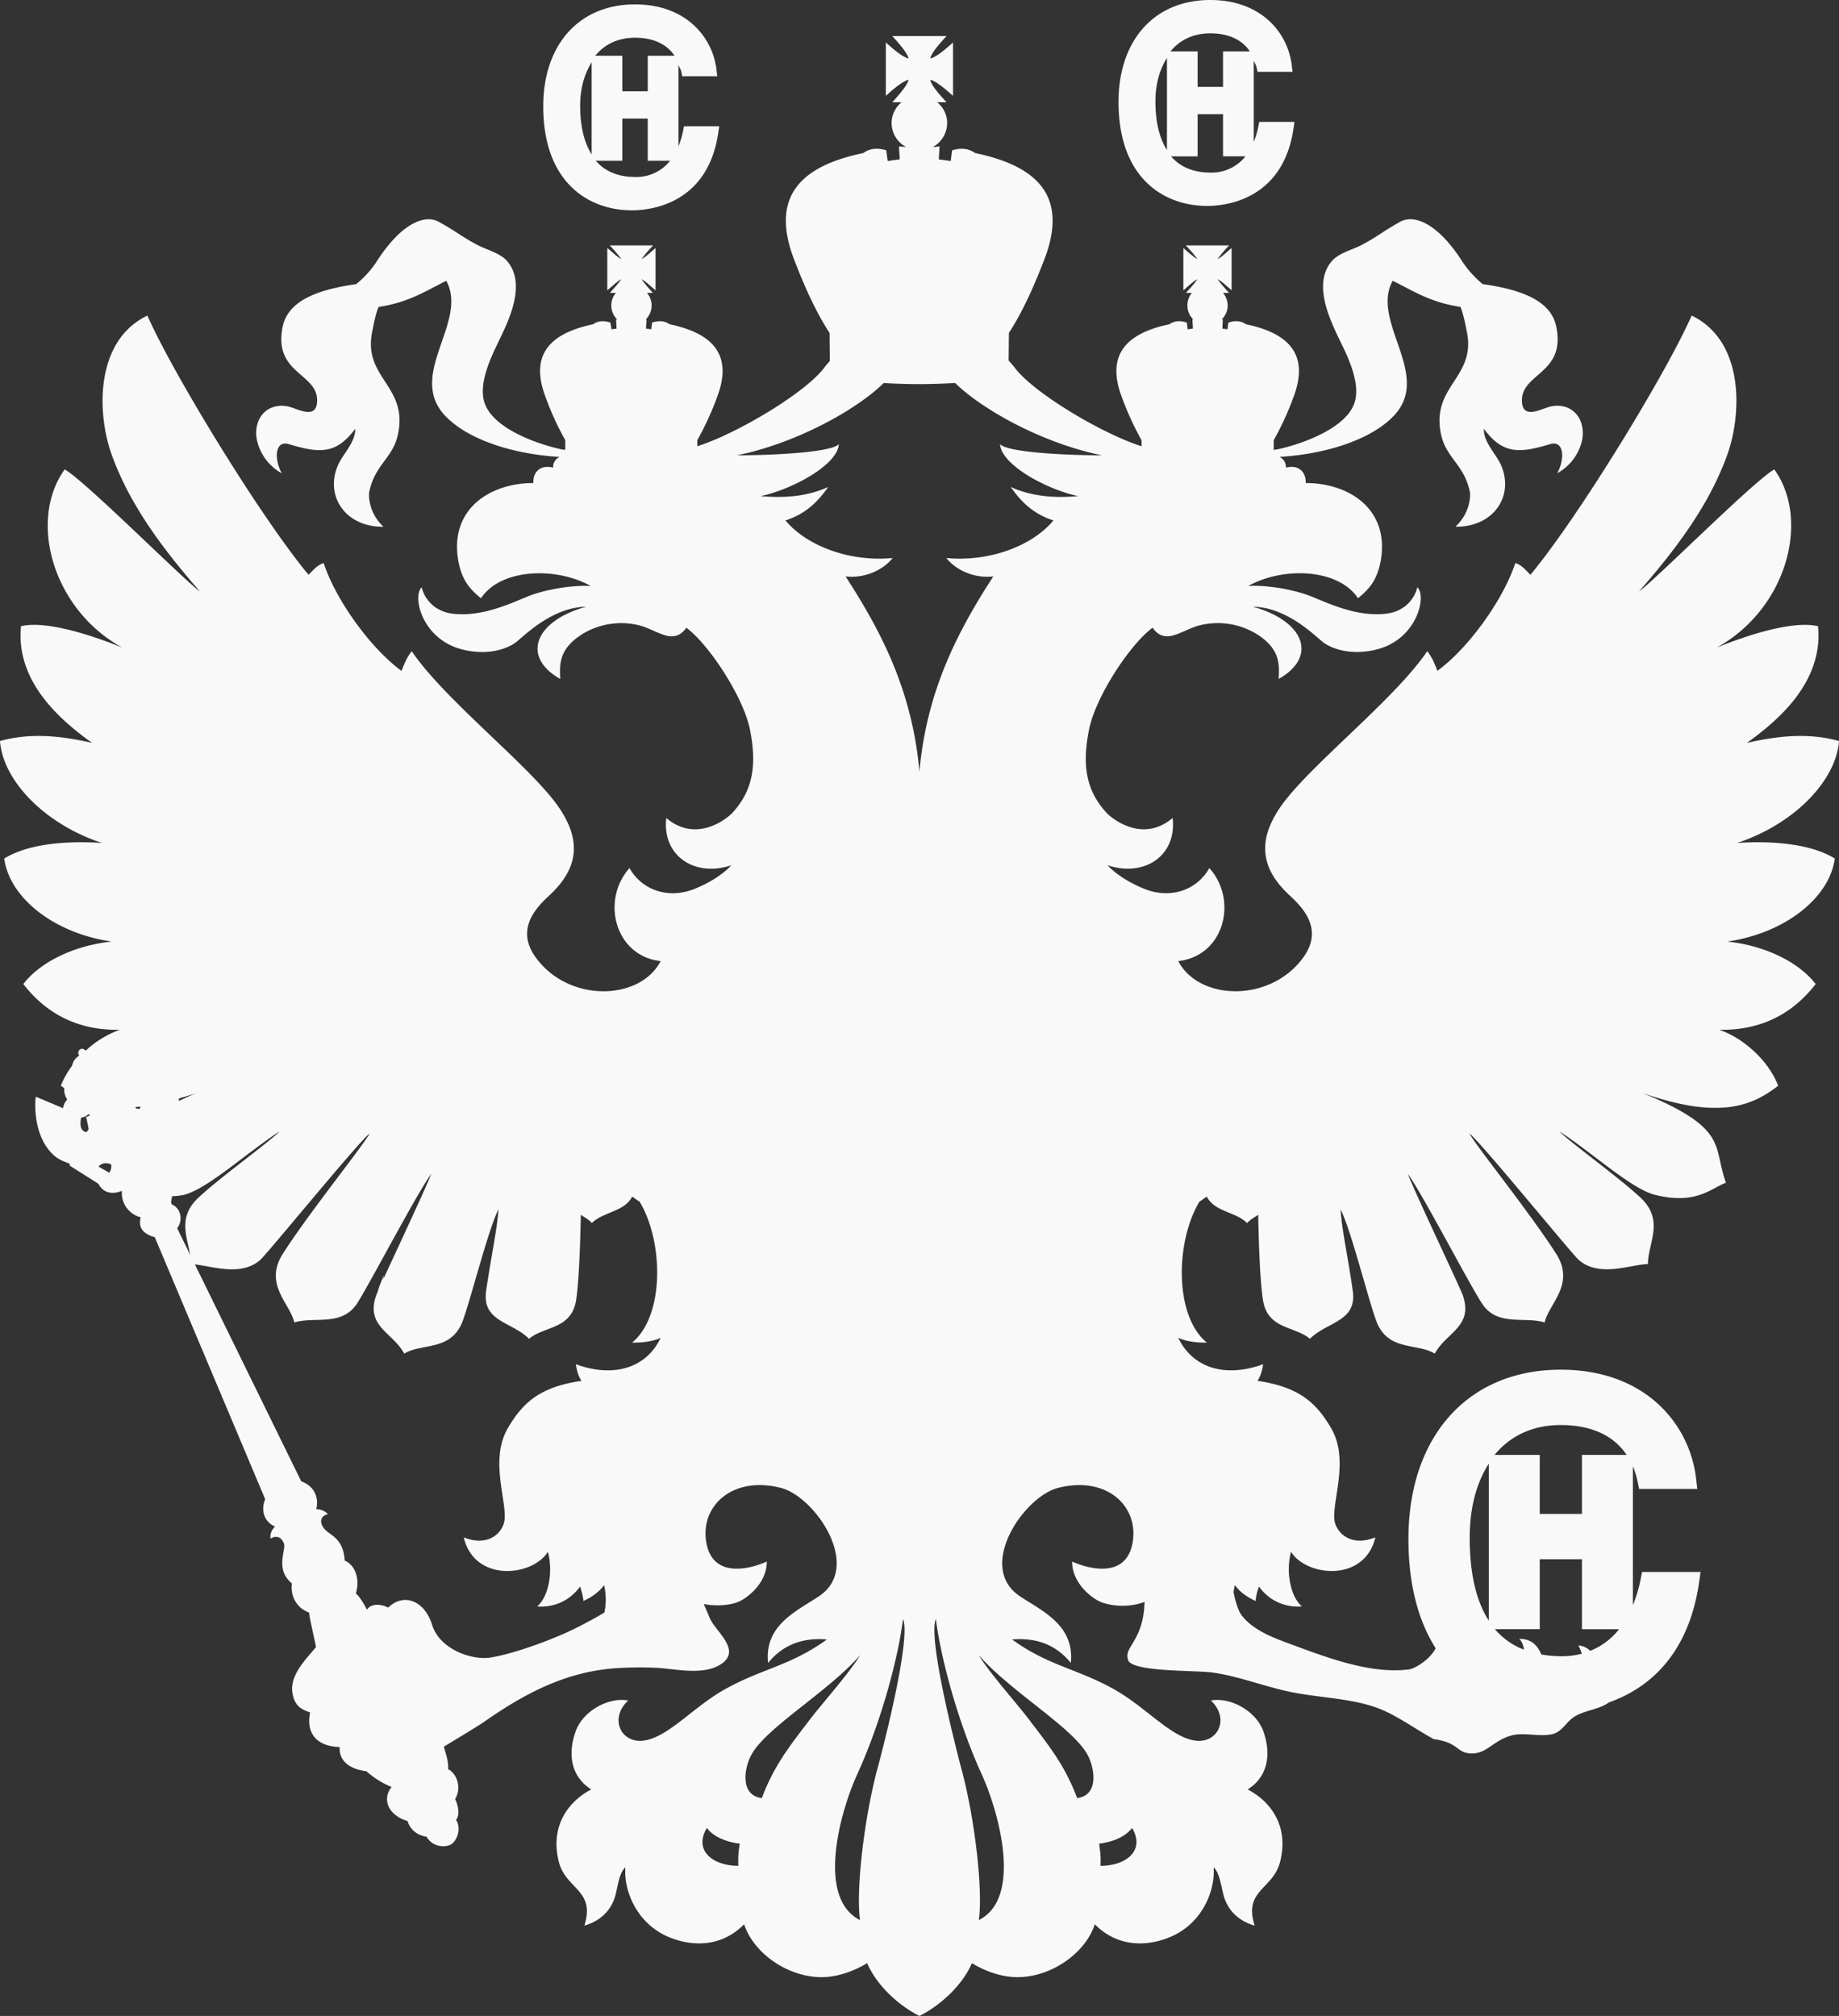 <svg xmlns="http://www.w3.org/2000/svg" width="1062.145" height="1164.5" viewBox="0 0 1062.145 1164.5">
  <rect x="0" y="0" width="1062.145" height="1164.5" fill="#333333" stroke="none"/>
  <g id="Group_881" data-name="Group 881" transform="translate(85.83 35.713)">
    <path id="Path_3491" data-name="Path 3491" d="M973.894,440.122c-13.653-8.389-35.329-10.387-56.47-8.98,33.781-11.176,57.258-36.511,58.891-58.891-18.439-5.18-36.961-2.646-53.2,1.1,17.172-12.386,44.281-34.681,41.1-67.42-16.1-3.772-45.632,7.094-58.581,12.358,40.2-22.014,54.471-73.416,33.3-102.946-12.3,7.066-69,64.183-78.117,70.461,28.91-32.88,42.7-56.273,50.868-78.6,8.783-24.294,9.8-66.294-20.494-80.707C877,158.956,826.5,242,798.123,276.2c-2.618-2.421-5.18-5.855-8.783-6.728-6.925,21.225-27.081,49.179-44.956,62.213-.873-1.8-2.308-6.812-5.883-11.345-19.086,28.263-68.743,66.632-84.817,90.025-12.189,17.763-12.7,34.034,4.729,50.5,7.009,6.5,20.55,19.058,8.924,35.779-18.776,26.884-60.523,25.9-72.656,2.731,26.546-2.956,34.681-35.132,17.96-53.739-6.981,12.527-22.154,18.185-37.581,11.992-9.6-3.913-17.087-9.121-21.225-13.625,21.366,7.122,40.114-5.6,37.609-27.306-17.256,14.695-34.991.563-38.453-3.265-11.2-12.442-14.16-26.687-9.74-48.165,3.885-18.748,23.28-48.531,36.624-58.5,1.492,2.168,4.532,5.912,10.669,4.757,4.138-.76,10.556-4.307,14.779-5.63a43.157,43.157,0,0,1,33.978,4.138c14.948,9.008,13.653,18.692,13.4,26.349,22.886-12.949,14.638-33.555-14.92-41.719,20.55.31,36.99,18.1,41.1,20.916,11.176,7.516,27.334,5.912,36.764,1.548,17.932-8.3,22.155-28.939,17.144-33.7-1.858,7.4-7.91,14.047-17.988,15.258-15.68,1.83-30.656-4.7-42.423-9.627-9.74-4.11-26.067-7.066-37.271-6.362,20.24-11.345,52.191-10.05,63.395,7.094,6.559-5.461,11.035-10.331,13.118-21.676,5.236-29.474-17.9-44.9-43.324-44.9.225-7.15-4.842-10.669-11.457-8.867a6.213,6.213,0,0,0-3.716-6.193c.9-.084,2.027-.141,2.843-.225,25.448-1.971,50.08-9.993,62.944-23.252,23-23.759-13.4-54.415-.394-78.286,12.161,5.94,21.507,12.414,39.157,15.089,1.52,3.35,2.984,10.7,3.688,14.244,5.574,27.081-21.338,31.275-14.723,60.129,3.04,12.977,13.174,16.918,16.412,32.2.253,0,1.52,11.288-8.276,20.409,22.211.2,33.7-17.707,26.6-34.963-2.759-6.841-10.472-13.653-10.162-21.62,11.091,15.145,21.056,14.019,38.341,8.839,7.91-2.308,8.642,8.445,4,16.862,11.711-6.5,14.948-18.044,14.779-23.309-.169-11.908-9.346-17.313-18.41-15.286-5.321,1.154-15.933,7.685-16.693-2.337-1.351-17,25.476-16.018,19.79-43.69-2.843-14.357-18.495-21.282-42.479-24.632a60.455,60.455,0,0,1-11.626-12.808c-14.075-22.183-27.841-27.672-35.92-23.28-9.712,5.349-14.469,9.459-22.83,13.681-6.137,3.04-13.2,4.645-17.2,9.6-10.388,13.006-.9,32.992,5.011,45.238,3.519,7.291,12.3,24.04,8.614,35.807-4.5,14.582-29.108,23.759-44.084,27.081-.732.169-1.8.282-2.674.45v-5.658a167.036,167.036,0,0,0,11.457-24.969c9.853-26.124-4.926-37.243-27.531-41.972-2.59-1.8-5.63-2.308-9.515-1.126l-.591.169-.535,3.885-2.956-.422.281-5.349-.732.113a11.139,11.139,0,0,0,.816-15.4h3.519l-1.295-1.408c-.816-.957-2.308-2.534-3.575-4.138a16.552,16.552,0,0,1-1.717-2.365c.76.45,1.577,1.013,2.506,1.661,1.576,1.295,3.1,2.674,4.138,3.519l1.407,1.239V87.453l-1.407,1.21c-1.042.873-2.562,2.252-4.138,3.547A28.356,28.356,0,0,1,617.4,93.9a23.485,23.485,0,0,1,1.774-2.365c1.267-1.633,2.674-3.181,3.575-4.166l1.295-1.407H599.071l1.295,1.407c.873.985,2.393,2.534,3.631,4.166a28.06,28.06,0,0,1,1.745,2.365,16.126,16.126,0,0,1-2.477-1.689c-1.633-1.239-3.237-2.674-4.194-3.491l-1.436-1.267v24.519l1.436-1.323c.957-.845,2.562-2.224,4.194-3.519a18.126,18.126,0,0,1,2.477-1.661c-.478.732-1.1,1.576-1.745,2.393-1.239,1.576-2.7,3.1-3.575,4.11l-1.351,1.408h3.491a11.444,11.444,0,0,0-2.59,7.263,11.047,11.047,0,0,0,3.462,8.135l-.563-.113.282,5.349-3.012.422-.507-3.885-.563-.169c-3.885-1.182-6.9-.676-9.515,1.126-22.548,4.729-37.327,15.849-27.5,41.972a174.4,174.4,0,0,0,11.429,25l.028,3.491c-22.211-6.925-63-31.022-73.642-45.885-1.435-1.773-2.393-2.843-3.153-3.631l.169-15.961c8.248-12.611,15.286-28.882,20.691-43.042,14.328-37.862-6.869-53.88-40.143-60.833-3.6-2.505-7.826-3.266-13.343-1.6l-.845,6.193-6.869-.985.45-7.46c-1.407.141-2.7.253-3.913.366a15.829,15.829,0,0,0,8.3-13.794,15.373,15.373,0,0,0-5.771-12.077h5.4c-2.646-2.928-8.614-9.177-9.4-12.977,3.828.873,10.19,6.672,13.146,9.261v-30.8C461.64-28.639,455.278-22.84,451.45-22c.788-3.772,6.756-10.078,9.43-12.977H429.52c2.618,2.9,8.53,9.233,9.43,12.977-3.8-.844-10.247-6.643-13.146-9.29V-.461c2.9-2.59,9.346-8.389,13.146-9.261-.9,3.772-6.84,10.078-9.43,12.977H434.9a15.635,15.635,0,0,0-5.771,12.077,15.741,15.741,0,0,0,8.389,13.794c-1.3-.113-2.646-.225-4.138-.366l.45,7.46-6.953.985-.845-6.193c-5.489-1.661-9.768-.9-13.287,1.6-33.3,6.953-54.443,22.971-40.171,60.833,5.376,14.16,12.414,30.431,20.719,43.042l.169,16.243c-.732.76-1.633,1.8-2.871,3.35-10.641,14.863-51.459,38.96-73.7,45.885l.028-3.491a174.586,174.586,0,0,0,11.457-25c9.909-26.124-4.926-37.243-27.475-41.972-2.618-1.8-5.658-2.308-9.543-1.126l-.535.169-.535,3.885-3.012-.422.31-5.349-.507.113a11.24,11.24,0,0,0,3.434-8.135,11.059,11.059,0,0,0-2.674-7.263H291.3l-1.295-1.408c-.9-1.013-2.365-2.534-3.519-4.11a19.244,19.244,0,0,1-1.774-2.393,29.456,29.456,0,0,1,2.505,1.661c1.576,1.295,3.153,2.674,4.138,3.519l1.436,1.323V87.453l-1.436,1.267c-.985.816-2.562,2.252-4.138,3.491q-1.351,1.013-2.449,1.689a16.552,16.552,0,0,1,1.717-2.365c1.267-1.633,2.674-3.181,3.6-4.166l1.267-1.407H266.389l1.267,1.407c.9.985,2.336,2.534,3.6,4.166A23.012,23.012,0,0,1,273,93.9a21.622,21.622,0,0,1-2.477-1.689c-1.633-1.295-3.125-2.674-4.138-3.547l-1.464-1.21v24.435l1.464-1.239c1.013-.845,2.506-2.224,4.138-3.519A25.386,25.386,0,0,1,273,105.47a23.012,23.012,0,0,1-1.745,2.365c-1.3,1.6-2.759,3.181-3.6,4.138l-1.267,1.408h3.491a11.289,11.289,0,0,0,.816,15.4l-.7-.113.282,5.349-2.928.422-.647-3.885-.507-.169c-3.829-1.182-6.925-.676-9.459,1.126-22.576,4.729-37.412,15.849-27.5,41.972a166.884,166.884,0,0,0,11.429,24.969l-.028,5.658c-.873-.169-1.942-.282-2.646-.45-14.948-3.322-39.608-12.5-44.055-27.081-3.744-11.767,5.1-28.516,8.53-35.807,5.94-12.246,15.4-32.232,5.039-45.238-3.969-4.954-11.007-6.559-17.115-9.6-8.361-4.222-13.146-8.333-22.943-13.681-8.136-4.392-21.76,1.1-35.892,23.28a56.4,56.4,0,0,1-11.711,12.808c-23.872,3.35-39.467,10.275-42.423,24.632-5.63,27.672,21.225,26.687,19.874,43.69-.873,10.021-11.429,3.491-16.721,2.337-9.092-2.027-18.27,3.378-18.467,15.286-.028,5.264,3.153,16.806,14.807,23.309-4.617-8.417-3.885-19.17,4-16.862,17.313,5.18,27.221,6.306,38.4-8.839.254,7.967-7.46,14.779-10.19,21.62-7.094,17.256,4.391,35.16,26.518,34.963-9.712-9.121-8.417-20.409-8.136-20.409,3.181-15.286,13.315-19.227,16.327-32.2,6.7-28.854-20.325-33.049-14.666-60.129.676-3.547,2.083-10.894,3.688-14.244,17.622-2.674,26.968-9.149,39.073-15.089,13.006,23.872-23.393,54.527-.338,78.286,12.865,13.259,37.412,21.282,62.916,23.252.816.084,1.971.141,2.871.225a6.253,6.253,0,0,0-3.716,6.193c-6.587-1.8-11.711,1.717-11.457,8.867-25.448,0-48.588,15.426-43.324,44.9,2.083,11.345,6.531,16.215,13.09,21.676,11.176-17.144,43.183-18.439,63.423-7.094-11.232-.7-27.588,2.252-37.271,6.362-11.767,4.926-26.771,11.457-42.451,9.627-10.022-1.21-16.1-7.854-17.96-15.258-5.011,4.757-.844,25.392,17.144,33.7,9.4,4.363,25.589,5.968,36.765-1.548,4.138-2.815,20.606-20.606,41.072-20.916-29.5,8.164-37.778,28.77-14.948,41.719-.225-7.657-1.492-17.341,13.456-26.349a43.124,43.124,0,0,1,33.949-4.138c4.138,1.323,10.613,4.87,14.667,5.63,6.277,1.154,9.261-2.59,10.753-4.757,13.287,9.965,32.739,39.748,36.68,58.5,4.363,21.479,1.407,35.723-9.8,48.165-3.463,3.828-21.2,17.96-38.454,3.265-2.505,21.7,16.243,34.428,37.581,27.306-4.11,4.5-11.486,9.712-21.226,13.625-15.426,6.193-30.571.535-37.609-11.992-16.609,18.607-8.445,50.783,18.016,53.739-12.1,23.168-53.824,24.153-72.572-2.731-11.711-16.721,1.914-29.276,8.839-35.779,17.481-16.468,17-32.739,4.785-50.5-16.1-23.393-65.759-61.762-84.845-90.025-3.6,4.532-4.983,9.543-5.94,11.345-17.847-13.034-37.975-40.987-44.9-62.213-3.547.873-6.193,4.307-8.783,6.728C64.015,242,13.513,158.956-.7,126.5c-30.262,14.413-29.361,56.414-20.493,80.707C-13,229.529.761,252.922,29.615,285.8c-9.065-6.278-65.731-63.395-78.089-70.461-21.2,29.53-6.953,80.933,33.3,102.946-12.949-5.264-42.451-16.13-58.553-12.358-3.181,32.739,23.928,55.034,41.071,67.42-16.186-3.744-34.766-6.278-53.176-1.1,1.633,22.38,25.11,47.715,58.891,58.891-21.141-1.407-42.873.591-56.442,8.98,3.068,22.971,29.164,43.267,62.072,47.968-21.845,2.28-41.381,11.88-51.037,24.547,11.542,14.976,29.136,26.968,55.738,26.405A57.371,57.371,0,0,0-36.426,551.2a2.338,2.338,0,0,0-2.731-1.042,2.433,2.433,0,0,0-1.3,3.125c.169.2.254.422.451.619a8.868,8.868,0,0,0-4.194,5.94,50.037,50.037,0,0,0-6.5,11.514c.647.479,1.351.929,2.027,1.408a9.845,9.845,0,0,0,1.689,6.559,9.242,9.242,0,0,0-2.421,5.011l-15.708-6.615c-.619,2.618-1.717,21.479,9.177,32.683,5.883,6.024,11.767,5.123,10.19,7.009l16.721,10.556c3.294,6.306,9.346,5.912,13.625,4.11a10.64,10.64,0,0,0-.056,1.323A14.417,14.417,0,0,0-4.559,647.366c-1.379,5.574.7,9.346,8.135,11.514L67.337,810.216c-2.843,6.925-.169,13.259,5.686,15.792-1.717,1.914-2.787,3.266-2.7,6.953,2.477-1.407,6.024-1.942,7.854,2.871,1.351,3.631-5.377,14.863,4.588,23-.929,6.981,2.421,14.132,9.909,16.834.338,3.744,3.209,15.511,4,19.931-4.589,5.855-15.117,15.6-13.653,26.067.985,7.038,4.11,9.74,10.275,11.682-2.674,13.371,5.1,19.649,17.059,20.043-.563,10.162,9.346,13.287,15.426,13.935a50.425,50.425,0,0,0,14.554,9.121c-5.912,7.432-1.492,16.524,9.233,19.677,1.211,4.279,4.9,8.107,10.951,9.065a11.045,11.045,0,0,0,13.934,4.589c2.787-1.464,6.784-8.164,3.125-14.385,2.421-2.843,1.21-8.22-.535-12.02,4.082-6.841.7-14.92-4.11-17.256.563-3.66-1.351-9.121-2.421-12.949,8.276-5.011,19.649-11.851,23.477-14.5,21.929-15.37,45.632-28.291,73.979-30.684a204.7,204.7,0,0,1,27-.281c11.767.957,26.715,4.307,36.37-2.731,2.562-1.83,4.335-4.532,3.829-7.77-1.126-6.869-8.952-12.808-11.345-19-.76-1.914-2-4.757-3.209-7.432,7.854,1.492,15.483.591,20.015-1.267,5.151-2.139,16.5-10.838,16.412-23.28-9.571,4.335-32.289,10.472-35.16-12.583-2.505-20.184,15.82-36.933,43.267-29.98,19.733,4.983,47.518,45.6,22.042,62.607-12.78,8.558-31.7,16.609-29.389,38.51,8.192-10.078,19.4-14.779,33.949-13.54-21.169,15.314-37.665,16.834-58.975,28.826-19.283,10.81-33.809,29.079-48.447,29.727-11.823.45-18.157-13.146-7.347-23.309-11.26-2.083-26.039,5.968-30.262,17.65-5.658,15.821-.929,27.616,8.952,33.724-13.6,7.15-23.871,21.451-18.748,41.775,4.082,16.074,21.31,16.215,14.751,36.905,9.177-2.646,15.567-8.67,17.988-17.65,1.464-5.855,2.252-13.034,5.715-16.046-1.042,12.865,5.968,31.472,23.646,39.664,11.8,5.433,30.346,8.051,44.928-6.756,5.461,16.778,25.561,30.994,45.745,30.543,9.374-.281,18.495-3.969,25.335-8.079,4.983,11.964,17.341,24.069,30.177,30.487,12.865-6.418,25.251-18.523,30.29-30.487,6.756,4.11,15.82,7.8,25.307,8.079,20.184.45,40.255-13.766,45.688-30.543,14.61,14.807,33.133,12.189,44.9,6.756,17.763-8.192,24.716-26.8,23.731-39.664,3.35,3.012,4.195,10.19,5.715,16.046,2.393,8.98,8.811,15,17.988,17.65-6.615-20.691,10.641-20.831,14.694-36.905,5.152-20.325-5.1-34.625-18.748-41.775,9.909-6.109,14.61-17.9,9.008-33.724-4.251-11.682-19.086-19.734-30.262-17.65,10.782,10.162,4.476,23.759-7.347,23.309-14.666-.647-29.248-18.917-48.475-29.727-21.338-11.992-37.834-13.512-59-28.826,14.582-1.239,25.758,3.463,33.949,13.54,2.224-21.9-16.609-29.952-29.417-38.51-25.476-17,2.336-57.624,22.1-62.607,27.447-6.953,45.716,9.8,43.239,29.98-2.843,23.055-25.589,16.918-35.16,12.583-.084,12.443,11.288,21.141,16.384,23.28,5.546,2.308,15.849,3.631,25.476.028-.169,2.308-.31,4.279-.366,5.067-2.28,19.452-12.527,21.507-8.783,29.333,5.1,6.165,38.791,5.011,48.729,6.446,15.9,2.365,29.783,8.164,45.322,11.288,17.115,3.434,35.61,3.547,51.121,9.74,10.078,4.026,21.507,12.274,30.966,17.4,15,2.027,12.78,8.023,21.732,8.248,8.952.253,12.358-7.319,23.027-10.331,7.432-2.083,16.468,1.042,24.1-.9,5.546-1.52,7.713-7.178,12.555-10.106,6.109-3.688,13.934-3.941,19.79-8.135,21.394-7.6,45.688-25.87,52.022-69.194l.873-6.137H862.559l-.844,4.335a81.765,81.765,0,0,1-4.448,14.863V791.215A48.718,48.718,0,0,1,860,800.054l.9,4.223h33.555l-.676-5.94c-3.6-31.331-29.136-62.944-78.174-62.944-53.43,0-87.97,38.369-87.97,97.766,0,27.193,6.052,47.856,15.736,63.17-3.8,7.263-12.837,11.908-15.23,12.161-21.563,2.843-45.857-6.137-67.533-14.188-10.247-3.8-22.914-8.192-29.586-17.453-1.464-2.027-3.181-6.812-4.392-12.893a36.032,36.032,0,0,1,.76-4.138c2.618,3.575,6.249,6.559,11.964,9.177a30.774,30.774,0,0,1,1.97-8.333A27.323,27.323,0,0,0,666.1,872.119c-6.39-5.349-9.459-19.508-6.278-31.529,8.924,14.357,42.507,17.847,48.7-8.333-12.64,5.039-20.662-.873-23.112-7.741-3.491-10.022,8.98-35.892-2.449-55.4C674.2,754.141,664.1,745.3,640.452,741.839c1.914-2.956,2.505-5.32,3.294-9.627-21.732,8.023-40.706,2.308-49.066-15.258,4.363,2.111,10.81,2.928,16.5,2.787-19-15.652-18.016-58.75-4.222-81.467,1.661-.873,2.7-2.055,4.279-2.815,4.363,8.755,16.778,8.755,23.168,15.2,2.449-2.421,3.828-2.9,6.475-4.757,0,0,.45,35.329,2.815,49.657,2.759,16.665,18.664,14.666,27.024,22.014,9.825-9.937,27.306-9.824,24.772-27.644-2.618-18.861-6.334-35.3-7.066-47.124,5.743,10.754,16.074,52.275,20.691,64.549,6.559,17.65,23.928,12.527,33.724,18.776,6.615-12.3,22.464-15.624,16.187-33.724-1.745-4.954-28.094-60.157-31.754-70.235,9.261,13.174,34.146,61.312,42.648,74.683,8.755,13.935,24.772,7.6,36.4,11.26,2.224-10.669,17.876-21.957,6.7-39.58-14.807-23.337-47.771-64.239-50.136-69.616,7.178,5.8,58.947,69.363,63.141,73.079,11.908,10.359,29.783,2.618,39.945,2.365-.084-11.823,9.768-25.11-4.138-38.2-12.443-11.739-40.734-31.979-47.068-38.453,19.255,12.471,41.691,33.358,55.372,36.708,23.562,5.771,31.754-3.491,40.875-7.038-7.713-21.141,2.055-31.134-48.109-51.8,43.83,15.342,62.944,7.713,78.286-4.223-6.052-15.624-21.394-28.122-34.09-32.317,26.63.563,44.14-11.429,55.738-26.405-9.684-12.668-29.248-22.267-51.065-24.547C944.674,483.39,970.8,463.093,973.894,440.122ZM424.566,165.458h0c6.418.366,13.146.619,20.437.619,7.46,0,14.329-.281,20.831-.647l.028.028c15.623,15.37,50.474,34.766,84.7,41.747h-.028c-19.818,0-54.584-1.6-58.778-6.475.732,12.245,27.559,26.377,45.1,30.037-14.329,1.379-27.841-.113-38.96-5.292,6.081,8.614,13.118,15.68,24.716,19.339-12.217,14.723-37.018,24.1-61.875,21.732,5.94,7.46,16.918,11.879,27.137,10.613C467.721,308.294,449.423,342.665,445.2,389.9c-4.194-47.237-22.52-81.608-42.648-112.743,10.19,1.267,21.226-3.153,27.193-10.613-24.941,2.365-49.657-7.009-61.931-21.732,11.626-3.66,18.635-10.725,24.744-19.339-11.148,5.18-24.6,6.672-39.017,5.292,17.566-3.66,44.393-17.791,45.125-30.037-4.138,4.87-38.988,6.475-58.778,6.475h-.028C374.121,200.224,408.971,180.829,424.566,165.458Zm124.425,843.725c6.024-.732,14.5-3.1,19.03-9.064,7.6,12.668-2.956,21.817-18.241,21.873C550,1016.644,549.779,1015.1,548.991,1009.184Zm-79.553-43.239c-4.138-15.764-19.311-75.556-14.751-86.534,2.984,23.28,12.837,59.763,26.461,89.631,9.768,21.422,23.9,71.446-1.633,84.282C481.993,1035.392,477.01,993.757,469.438,965.945Zm-58.553,87.379c-25.5-12.837-11.373-62.86-1.577-84.282,13.625-29.868,23.478-66.351,26.433-89.631,4.589,10.979-10.528,70.77-14.807,86.534C413.447,993.757,408.436,1035.392,410.885,1053.324Zm-70.264-31.332c-15.258-.056-25.842-9.205-18.185-21.873,4.5,5.968,12.977,8.333,19.03,9.064A54.913,54.913,0,0,0,340.621,1021.992ZM246.176,884.956c-12.527,6.221-35.1,14.554-48.756,16.721-10.416,1.661-29.192-4.5-33.668-18.861-4.448-14.244-16.524-18.636-25.392-9.965-2.872-1.717-9.656-3.04-12.274,1.21,0,0-3.1-6.587-6.418-9.458,2.393-7.46.169-16.1-6.418-18.945-.844-14.16-9.543-14.413-12.555-19.424-1.8-2.928-1.492-6.334,2.815-7.375-1.914-2.421-5.574-2.928-6.7-2.928,1.633-6.024-.647-13.146-8.67-16.074l-61.4-125.269c10.331,1.07,26.6,7.094,37.722-2.59,4.194-3.716,56.019-67.28,63.169-73.079C125.27,604.3,92.278,645.2,77.471,668.535c-11.2,17.622,4.476,28.91,6.672,39.58,11.682-3.66,27.559,2.674,36.455-11.26,8.361-13.371,33.358-61.509,42.648-74.683-2.9,7.938-19.762,43.661-27.672,60.946.141-.76.225-1.408.422-2.252a56.838,56.838,0,0,0-3.8,9.825c-.225.535-.647,1.436-.732,1.717-6.306,18.1,9.6,21.422,16.186,33.724,9.8-6.249,27.081-1.126,33.724-18.776,4.588-12.274,15.032-53.8,20.691-64.549-.76,11.823-4.448,28.263-7.122,47.124-2.533,17.819,14.976,17.707,24.8,27.644,8.445-7.347,24.294-5.349,27.109-22.014,2.308-14.329,2.759-49.657,2.759-49.657,2.7,1.858,4.025,2.336,6.447,4.757,6.362-6.446,18.748-6.446,23.2-15.2,1.52.76,2.562,1.942,4.279,2.815,13.794,22.717,14.723,65.816-4.279,81.467,5.715.141,12.161-.676,16.5-2.787-8.276,17.566-27.334,23.28-49.038,15.258.788,4.307,1.379,6.672,3.294,9.627-23.7,3.462-33.752,12.3-42.507,27.278-11.4,19.508,1.042,45.378-2.449,55.4-2.337,6.869-10.415,12.78-23.027,7.741,6.137,26.18,39.664,22.689,48.588,8.333,3.209,12.02.2,26.18-6.193,31.529a27.275,27.275,0,0,0,24.744-11.457,33.025,33.025,0,0,1,1.97,8.333c5.658-2.618,9.318-5.6,11.936-9.177a36.6,36.6,0,0,1,.169,15.849C258.563,878.509,253.665,881.184,246.176,884.956Zm296,72.685c4.307,7.741,6.9,23.59-5.883,25.223-7.235-19.2-16.3-30.262-27.7-45.266-7.46-9.853-22.718-26.743-29.192-37.412C497.588,921.129,533.48,941.9,542.179,957.64Zm-193.9,0c8.642-15.736,44.647-36.511,62.747-57.455-6.446,10.669-21.648,27.559-29.192,37.412-11.4,15-20.409,26.067-27.672,45.266C341.382,981.23,343.887,965.382,348.278,957.64ZM27.645,575.582c-3.969,1.633-6.953,3.1-10.19,4.589,0-.479.141-1.013.113-1.492C20.832,577.722,24.041,576.849,27.645,575.582Zm-32.4,7.826a3.171,3.171,0,0,1-.338,1.295,11.523,11.523,0,0,1-2-.141c-.225-.281-.422-.591-.648-.873C-6.755,583.633-5.77,583.549-4.756,583.408Zm-29.08,5.1-2.28.957c.647,2.477,1.1,4.814,1.492,7.15-.394.535-.844,1.013-1.267,1.576-3.969-.76-3.716-4.926-3.1-8.417a6.458,6.458,0,0,0,4.195-2C-34.512,587.743-33.836,588.5-33.836,588.5Zm12.189,28.291a6.391,6.391,0,0,1-1.069,4.814l-6.221-3.547C-26.883,615.7-24.1,615.781-21.647,616.795Zm35.132,18.439a48.532,48.532,0,0,0,6.813-.816c13.681-3.35,36.145-24.238,55.4-36.708-6.306,6.475-34.653,26.715-47.067,38.453-11.851,11.148-6.446,22.408-4.645,32.823L16.5,653.7c3.856-5.18,1.689-11.908-3.181-13.822-.141-.535-.253-1.1-.366-1.689A14.075,14.075,0,0,0,13.485,635.233ZM774.054,879.945v.422c-7.263-11.288-11.035-27.053-11.035-47.94,0-17.51,4.026-31.895,11.035-42.789v90.307Zm58.581,17.847a10.883,10.883,0,0,0-6.869-3.1,21.269,21.269,0,0,1,1.97,4.786,46.043,46.043,0,0,1-11.4,1.436,69.926,69.926,0,0,1-11.964-1.013c-2-4.9-5.6-9.177-12.78-8.98,1.745,1.492,2.421,3.913,2.759,6.193a41.18,41.18,0,0,1-16.778-11.823h25.9V844.9h24.378v40.4H849.3A40.086,40.086,0,0,1,832.635,897.792Zm19.283-113.165H827.849v34.09H803.471v-34.09h-26.1c9.093-11.091,22.126-17.256,38.228-17.256,13.146,0,28.882,3.434,38.059,17.256Z" transform="translate(0 20.091)" fill="#f9f9f9"/>
    <path id="Path_3492" data-name="Path 3492" d="M-23.45,83.341c10.162,0,43.8-3.237,49.854-44.872l.563-3.688H6.587L6.08,37.4a49.729,49.729,0,0,1-2.674,8.952V-.6C3.912.776,4.7,1.7,5.066,3.337L5.6,5.9H25.813l-.422-3.6C23.251-16.565,7.853-35.623-21.677-35.623c-32.2,0-53.007,23.14-53.007,58.891C-74.684,67.577-48.223,83.341-23.45,83.341ZM-46.731-2.18V51.081C-50.953,44.3-53.374,35.2-53.374,22.846-53.374,12.543-50.756,4.323-46.731-2.18Zm25.476,66.266c-10.247,0-17.791-3.265-23.112-9.4H-29V30.334h14.666v24.35H-1.38A24.942,24.942,0,0,1-21.254,64.086ZM-11.092-2.743Zm-21.141,0h0ZM.168-5.952h-14.5V14.569H-29V-5.952h-15.68c5.461-6.672,13.287-10.416,23-10.416,7.882,0,17.284,2.139,22.83,10.416Z" transform="translate(302.619 2.443)" fill="#f9f9f9"/>
    <path id="Path_3493" data-name="Path 3493" d="M-11.647,83.251c10.162,0,43.8-3.237,49.854-44.872l.535-3.688H18.39l-.507,2.618a49.759,49.759,0,0,1-2.674,8.952V-.694C15.715.657,16.5,1.614,16.841,3.247L17.4,5.781H37.616l-.422-3.575C35.026-16.655,19.656-35.713-9.9-35.713c-32.176,0-52.979,23.112-52.979,58.891C-62.881,67.487-36.42,83.251-11.647,83.251ZM-34.927-2.27V50.99c-4.222-6.784-6.643-15.877-6.643-28.235C-41.571,12.453-38.953,4.233-34.927-2.27ZM-9.451,64c-10.247,0-17.791-3.265-23.112-9.4h15.37V30.244H-2.526v24.35H10.423A24.942,24.942,0,0,1-9.451,64ZM11.971-6.042h-14.5V14.479H-17.193V-6.042h-15.68C-27.411-12.714-19.585-16.458-9.9-16.458c7.91,0,17.313,2.139,22.858,10.416Z" transform="translate(623.076 0)" fill="#f9f9f9"/>
  </g>
</svg>
